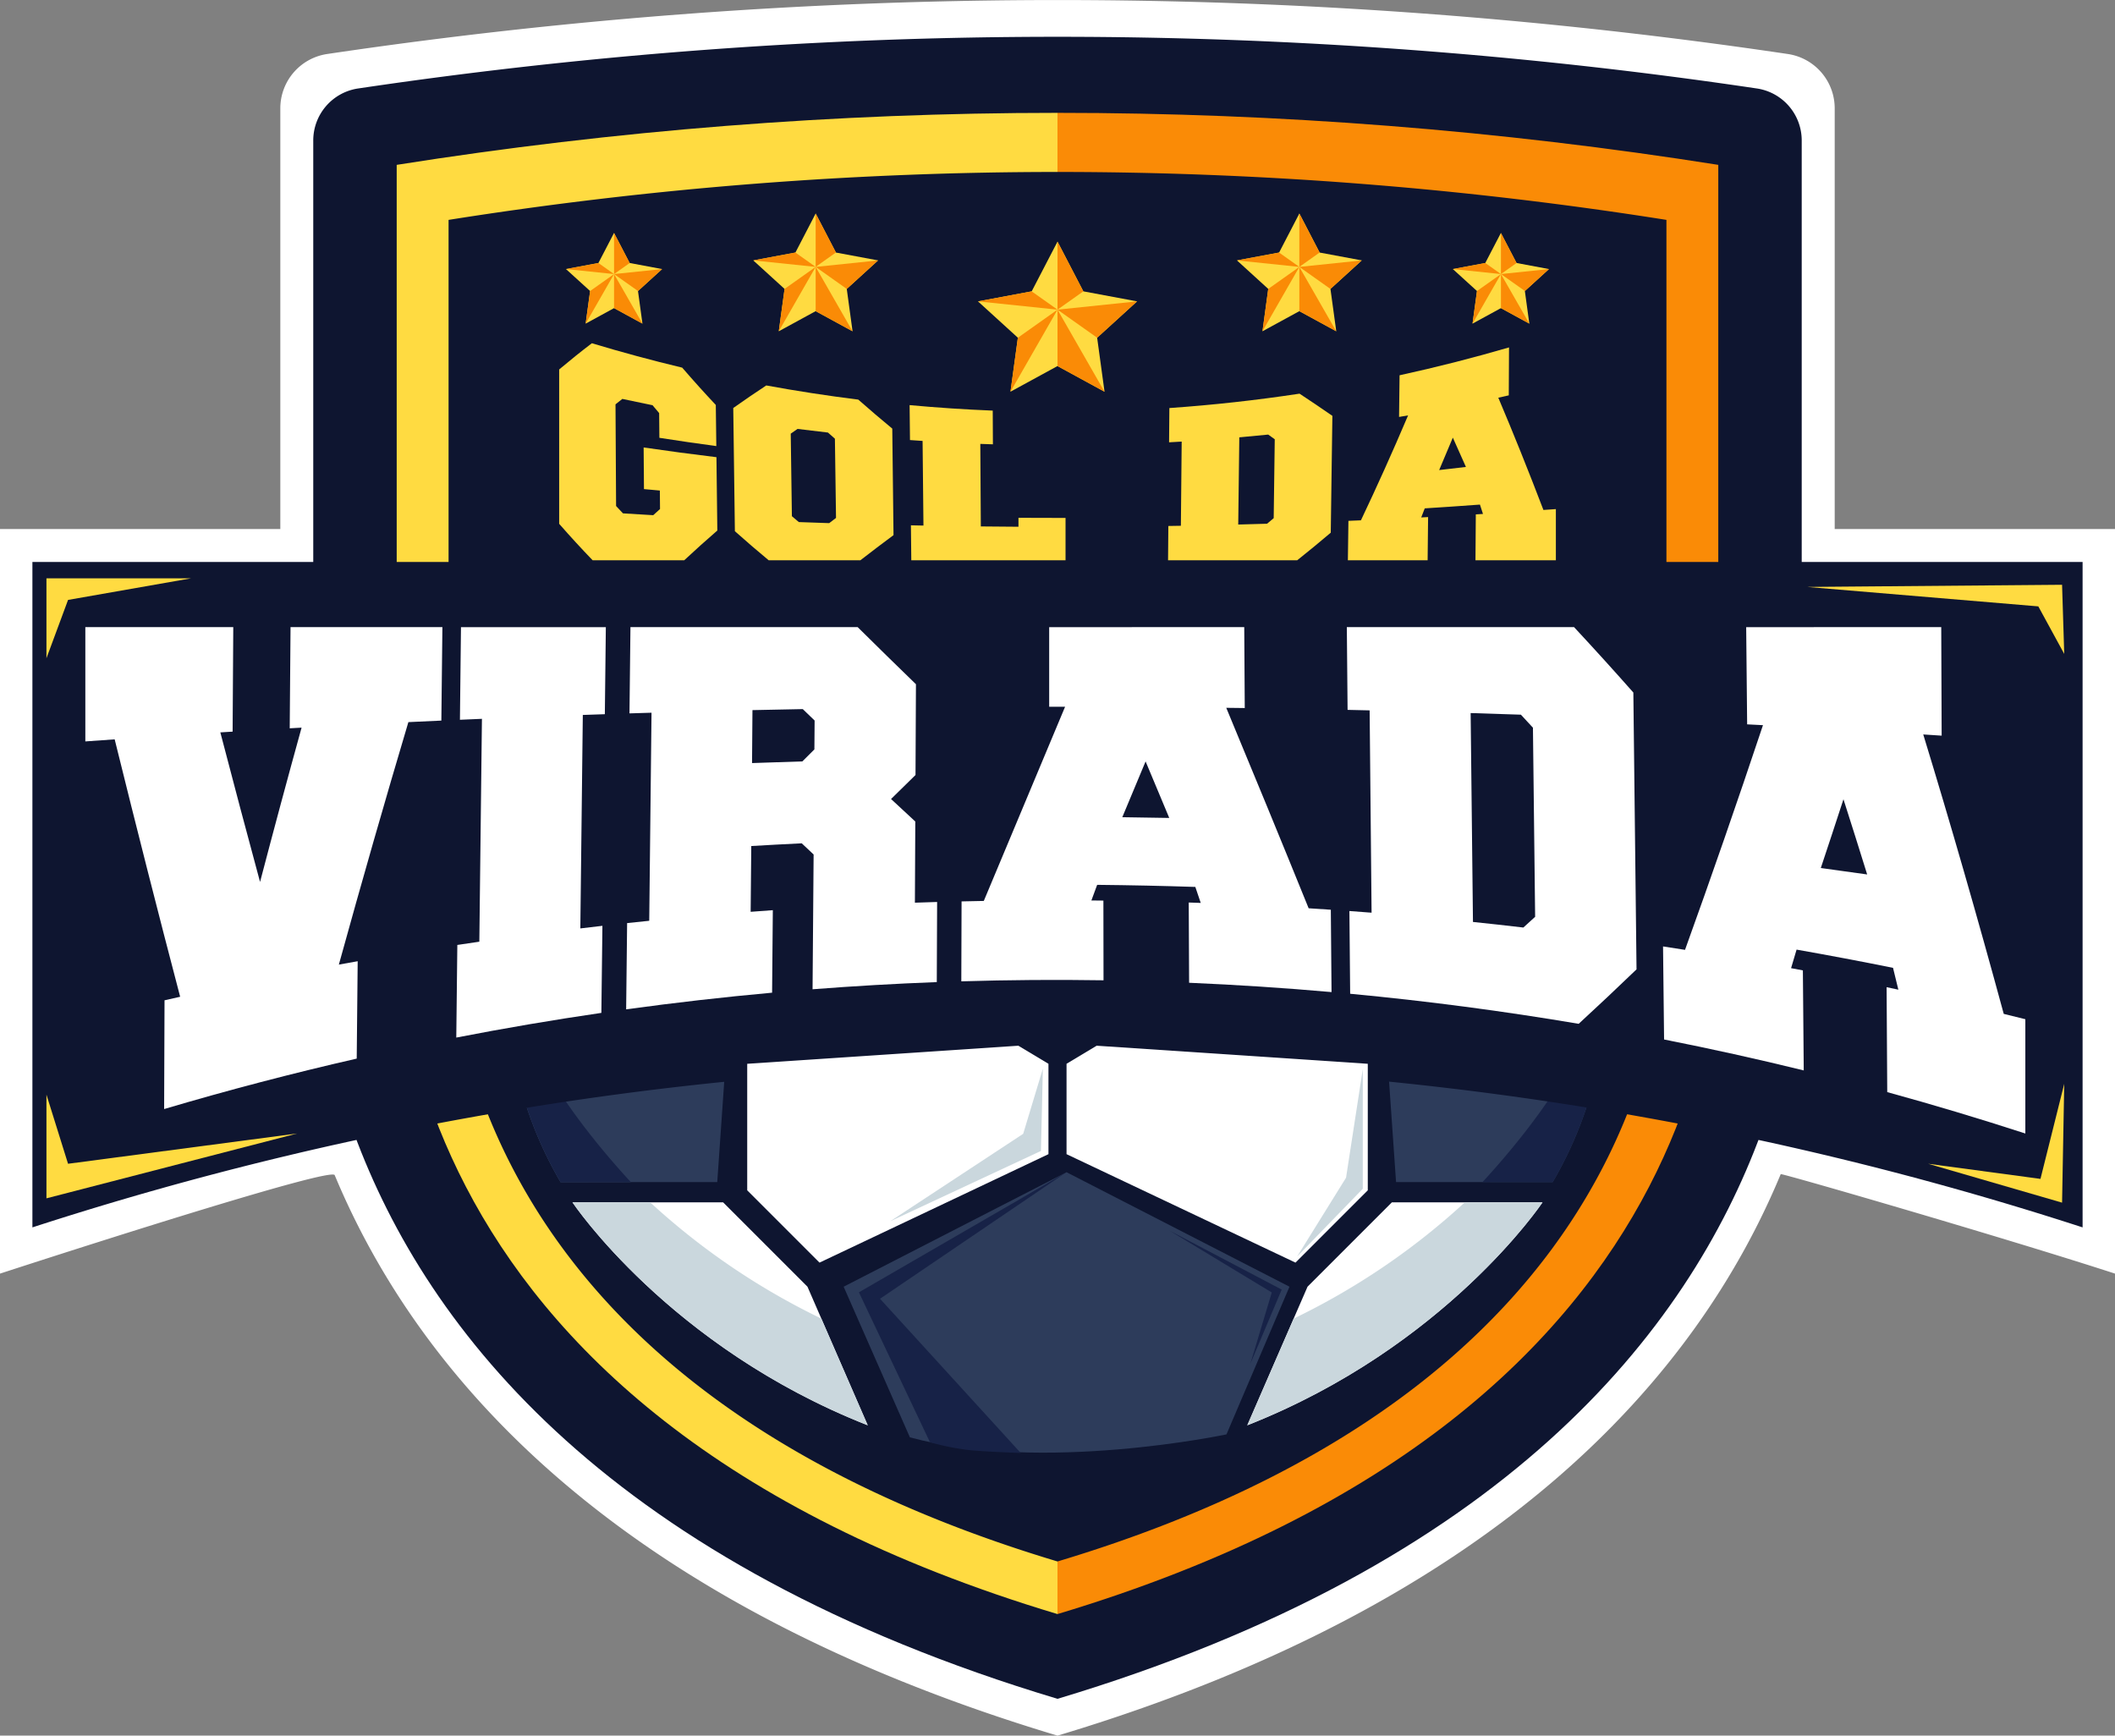 <svg xmlns="http://www.w3.org/2000/svg" xmlns:xlink="http://www.w3.org/1999/xlink" width="243.723" height="200" viewBox="0 0 243.723 200"><rect x="0" y="0" width="243.723" height="200" fill="#808080" stroke="none"/><defs><clipPath id="a"><rect width="243.723" height="200" fill="none"/></clipPath><clipPath id="b"><path d="M595.09,481.942v-75.4a486.758,486.758,0,0,0-152.293,0v75.4c-1.7,14.395-2.41,68.028,76.146,91.6C597.5,549.97,596.791,496.336,595.09,481.942Z" transform="translate(-442.356 -400.548)" fill="none"/></clipPath></defs><g clip-path="url(#a)"><path d="M504.223,409.276h-32.3V360.8a6.327,6.327,0,0,0-5.391-6.26,572.492,572.492,0,0,0-168.338,0,6.327,6.327,0,0,0-5.391,6.26v48.48H260.5v85.8c12.859-4.178,38.2-12.239,38.569-11.349,9.657,23.158,32.244,49.271,83.293,64.591,51.134-15.346,73.711-41.52,83.341-64.707.054-.131,25.661,7.287,38.521,11.465Z" transform="translate(-260.5 -348.315)" fill="#fff"/><path d="M570.968,440.052H411.56a6.06,6.06,0,0,1-6.06-6.06v-56.7a6.058,6.058,0,0,1,5.162-5.995,548.229,548.229,0,0,1,161.2,0,6.058,6.058,0,0,1,5.162,5.995v56.7A6.06,6.06,0,0,1,570.968,440.052Z" transform="translate(-369.402 -361.101)" fill="#0e1530"/><path d="M574.881,665.254h0c-53.973-17.07-116.265-17.07-170.239,0h0S387.072,741.68,489.762,772.5C592.452,741.68,574.881,665.254,574.881,665.254Z" transform="translate(-367.9 -576.736)" fill="#0e1530"/><g transform="translate(45.273 13.004)"><g transform="translate(0 0)" clip-path="url(#b)"><g transform="translate(-113.502 -56.141)"><rect width="190.09" height="303.702" transform="translate(190.09)" fill="#fa8b06"/><rect width="190.09" height="303.702" transform="translate(0)" fill="#ffdb41"/></g></g></g><path d="M607.248,503.618V433.436a448.555,448.555,0,0,0-140.341,0v70.182c-1.567,13.265-2.22,62.689,70.17,84.415C609.468,566.307,608.815,516.883,607.248,503.618Z" transform="translate(-415.216 -408.097)" fill="#0e1530"/><path d="M717.78,471.23l-.852,6.221,5.419-2.956,5.419,2.956-.852-6.221,4.6-4.188-6.19-1.156-2.976-5.731-2.976,5.731-6.19,1.156Z" transform="translate(-600.485 -432.313)" fill="#ffdb41" fill-rule="evenodd"/><path d="M755.418,501.1,750,491.643v6.5Z" transform="translate(-628.138 -455.961)" fill="#fa8b06" fill-rule="evenodd"/><path d="M728.231,501.1l5.42-9.456-4.568,3.235Z" transform="translate(-611.789 -455.961)" fill="#fa8b06" fill-rule="evenodd"/><path d="M713.181,484.331l9.166.952-2.976-2.108Z" transform="translate(-600.485 -449.601)" fill="#fa8b06" fill-rule="evenodd"/><path d="M750,460.156v7.839l2.976-2.108Z" transform="translate(-628.138 -432.313)" fill="#fa8b06" fill-rule="evenodd"/><path d="M759.165,487.817,750,488.77l4.567,3.235Z" transform="translate(-628.138 -453.088)" fill="#fa8b06" fill-rule="evenodd"/><path d="M836.665,455.843,836,460.723l4.251-2.319,4.251,2.319-.669-4.881,3.608-3.285-4.855-.906-2.335-4.5-2.335,4.5-4.855.906Z" transform="translate(-690.518 -422.549)" fill="#ffdb41" fill-rule="evenodd"/><path d="M866.191,479.277l-4.251-7.418v5.1Z" transform="translate(-712.21 -441.103)" fill="#fa8b06" fill-rule="evenodd"/><path d="M844.865,479.275l4.251-7.418-3.583,2.538Z" transform="translate(-699.387 -441.101)" fill="#fa8b06" fill-rule="evenodd"/><path d="M833.057,466.121l7.19.747-2.334-1.654Z" transform="translate(-690.518 -436.112)" fill="#fa8b06" fill-rule="evenodd"/><path d="M861.939,447.158v6.149l2.334-1.654Z" transform="translate(-712.21 -422.551)" fill="#fa8b06" fill-rule="evenodd"/><path d="M869.129,468.855l-7.19.747,3.583,2.538Z" transform="translate(-712.21 -438.846)" fill="#fa8b06" fill-rule="evenodd"/><path d="M935.8,462.844l-.514,3.758,3.273-1.786,3.273,1.786-.514-3.758,2.777-2.53-3.738-.7-1.8-3.461-1.8,3.461-3.738.7Z" transform="translate(-765.6 -429.308)" fill="#ffdb41" fill-rule="evenodd"/><path d="M958.536,480.886l-3.273-5.711V479.1Z" transform="translate(-782.301 -443.593)" fill="#fa8b06" fill-rule="evenodd"/><path d="M942.116,480.884l3.273-5.712-2.759,1.954Z" transform="translate(-772.427 -443.591)" fill="#fa8b06" fill-rule="evenodd"/><path d="M933.026,470.756l5.536.575-1.8-1.273Z" transform="translate(-765.6 -439.75)" fill="#fa8b06" fill-rule="evenodd"/><path d="M955.263,456.156v4.734l1.8-1.273Z" transform="translate(-782.301 -429.308)" fill="#fa8b06" fill-rule="evenodd"/><path d="M960.8,472.86l-5.536.575,2.759,1.954Z" transform="translate(-782.301 -441.855)" fill="#fa8b06" fill-rule="evenodd"/><path d="M612.786,455.843l-.668,4.88,4.251-2.319,4.251,2.319-.668-4.88,3.608-3.285-4.855-.907-2.335-4.5-2.335,4.5-4.855.907Z" transform="translate(-522.375 -422.549)" fill="#ffdb41" fill-rule="evenodd"/><path d="M642.309,479.275l-4.251-7.418v5.1Z" transform="translate(-544.065 -441.101)" fill="#fa8b06" fill-rule="evenodd"/><path d="M620.984,479.273l4.251-7.418-3.583,2.538Z" transform="translate(-531.241 -441.1)" fill="#fa8b06" fill-rule="evenodd"/><path d="M609.179,466.119l7.19.747-2.335-1.654Z" transform="translate(-522.375 -436.111)" fill="#fa8b06" fill-rule="evenodd"/><path d="M638.058,447.156V453.3l2.334-1.654Z" transform="translate(-544.065 -422.549)" fill="#fa8b06" fill-rule="evenodd"/><path d="M645.249,468.856l-7.19.747,3.583,2.538Z" transform="translate(-544.065 -438.847)" fill="#fa8b06" fill-rule="evenodd"/><path d="M525.277,462.844l-.515,3.757,3.273-1.786,3.273,1.786-.514-3.757,2.777-2.53-3.738-.7-1.8-3.461-1.8,3.461-3.738.7Z" transform="translate(-457.275 -429.308)" fill="#ffdb41" fill-rule="evenodd"/><path d="M548.008,480.885l-3.273-5.711V479.1Z" transform="translate(-473.974 -443.593)" fill="#fa8b06" fill-rule="evenodd"/><path d="M531.588,480.883l3.274-5.711-2.759,1.955Z" transform="translate(-464.1 -443.591)" fill="#fa8b06" fill-rule="evenodd"/><path d="M522.5,470.756l5.535.575-1.8-1.273Z" transform="translate(-457.275 -439.75)" fill="#fa8b06" fill-rule="evenodd"/><path d="M544.735,456.156v4.734l1.8-1.273Z" transform="translate(-473.974 -429.308)" fill="#fa8b06" fill-rule="evenodd"/><path d="M550.271,472.861l-5.536.575,2.759,1.954Z" transform="translate(-473.974 -441.855)" fill="#fa8b06" fill-rule="evenodd"/><g transform="translate(59.054 115.57)"><path d="M511.342,833.193c-3.784-4.1-11.209-12.9-13.069-20.651l-.561,5.472a45.259,45.259,0,0,0,5.538,15.18Z" transform="translate(-497.712 -812.542)" fill="#2d3c5b"/><path d="M541.32,917.932l.508.42.886-.42Z" transform="translate(-530.464 -891.695)" fill="#2d3c5b"/></g><g transform="translate(59.065 115.57)"><path d="M521.343,833.193l1.234-17.774s-23.306,1.1-24.261-2.877l-.561,5.472a45.252,45.252,0,0,0,5.538,15.18Z" transform="translate(-497.755 -812.542)" fill="#2d3c5b"/><path d="M541.362,917.932l.508.42.886-.42Z" transform="translate(-530.506 -891.695)" fill="#2d3c5b"/></g><g transform="translate(59.065 115.57)"><path d="M511.385,833.193c-3.784-4.1-11.209-12.9-13.069-20.651l-.561,5.472a45.252,45.252,0,0,0,5.538,15.18Z" transform="translate(-497.755 -812.542)" fill="#172247"/><path d="M541.362,917.932l.508.42.886-.42Z" transform="translate(-530.506 -891.695)" fill="#172247"/></g><g transform="translate(159.641 115.57)"><path d="M902.989,833.193l-1.234-17.774s23.306,1.1,24.261-2.877l.561,5.472a45.252,45.252,0,0,1-5.538,15.18Z" transform="translate(-901.755 -812.542)" fill="#2d3c5b"/><path d="M953.651,917.932l-.508.42-.886-.42Z" transform="translate(-939.685 -891.695)" fill="#2d3c5b"/></g><g transform="translate(170.833 115.57)"><path d="M946.712,833.193c3.784-4.1,11.209-12.9,13.069-20.651l.561,5.472a45.252,45.252,0,0,1-5.538,15.18Z" transform="translate(-946.712 -812.542)" fill="#172247"/><path d="M953.651,917.932l-.508.42-.886-.42Z" transform="translate(-950.877 -891.695)" fill="#172247"/></g><g transform="translate(3.734 64.761)"><path d="M511.755,685.129a382.266,382.266,0,0,0-236.255,0V608.452H511.755Z" transform="translate(-275.5 -608.452)" fill="#0e1530"/></g><path d="M780.566,857.35l8.331-8.331v-14.58l-31.243-2.083-3.471,2.083v10.414Z" transform="translate(-631.28 -711.853)" fill="#fff"/><path d="M614.707,857.35l-8.331-8.331v-14.58l31.243-2.083,3.471,2.083v10.414Z" transform="translate(-520.27 -711.853)" fill="#fff"/><g transform="translate(64.436 39.553)"><g transform="translate(0 0)"><path d="M537.454,520.324q.052,4.226.1,8.452-1.905,1.646-3.814,3.426H523.185q-1.935-2.006-3.856-4.2V510.214q1.887-1.588,3.769-3.021,5.173,1.56,10.409,2.813,1.931,2.24,3.872,4.3l.059,4.738q-3.288-.439-6.562-.953-.013-1.425-.026-2.85-.382-.449-.763-.906-1.744-.35-3.482-.726-.392.31-.784.626.033,5.857.067,11.715.4.428.794.847,1.742.109,3.485.21.392-.358.784-.71-.01-1.064-.02-2.129-.915-.081-1.83-.166-.019-2.4-.038-4.8Q533.248,519.817,537.454,520.324Z" transform="translate(-519.329 -507.193)" fill="#ffdb41"/><path d="M599.913,529.319q1.9-1.345,3.806-2.6,5.279.969,10.6,1.631,1.96,1.727,3.919,3.342.072,6.138.143,12.276-1.914,1.418-3.823,2.9H604q-1.95-1.616-3.9-3.353Q600.005,536.415,599.913,529.319Zm11.714,3.538q-.4-.352-.8-.71-1.754-.2-3.505-.419-.393.271-.785.546.066,4.756.133,9.512.4.341.8.677,1.749.065,3.5.122.393-.3.785-.6Z" transform="translate(-579.852 -521.855)" fill="#ffdb41"/><path d="M689.695,540.309q.03,4.756.059,9.511,2.168.024,4.337.036,0-.515,0-1.03,2.712.019,5.425.015,0,2.439,0,4.877H681.742q-.022-2.013-.044-4.026l1.445.029q-.049-4.877-.1-9.754-.726-.047-1.452-.1-.022-2.013-.044-4.026,4.783.44,9.58.633l.02,3.884Q690.423,540.336,689.695,540.309Z" transform="translate(-641.164 -528.71)" fill="#ffdb41"/><path d="M801.322,532.19q7.521-.523,15-1.657,1.9,1.249,3.785,2.557-.094,6.731-.187,13.461-1.933,1.643-3.865,3.18H801.17l.034-3.951,1.445-.024.092-9.7q-.727.044-1.453.083Q801.3,534.166,801.322,532.19Zm7.935,13.423q1.661-.043,3.321-.092.383-.319.766-.642.061-4.546.122-9.091l-.752-.54q-1.665.171-3.333.318Q809.32,540.589,809.257,545.613Z" transform="translate(-731.005 -524.722)" fill="#ffdb41"/><path d="M902.976,509.131q-.013,2.762-.027,5.524-.6.136-1.208.269c1.717,4.047,3.446,8.345,5.2,12.937l1.434-.1v5.9H899.11l.04-5.291.826-.05q-.176-.541-.351-1.077-3.177.233-6.359.435-.2.525-.407,1.045l.792-.042q-.027,2.49-.054,4.98h-9.19q.031-2.273.063-4.545l1.441-.061c1.816-3.823,3.63-7.839,5.435-12.091l-1.041.177.059-4.8Q896.71,510.957,902.976,509.131Zm-8.049,14.132q1.543-.174,3.083-.36-.755-1.717-1.508-3.375Q895.716,521.427,894.927,523.263Z" transform="translate(-793.52 -508.649)" fill="#ffdb41"/></g></g><path d="M525.5,904.865s11.109,16.663,34.02,25.688l-6.943-15.969-9.72-9.72Z" transform="translate(-459.528 -766.311)" fill="#fff"/><path d="M871.868,904.865s-11.109,16.663-34.02,25.688l6.943-15.969,9.72-9.72Z" transform="translate(-694.117 -766.311)" fill="#fff"/><path d="M534.454,904.865H525.5s11.109,16.663,34.02,25.688l-5.345-12.295A81.147,81.147,0,0,1,534.454,904.865Z" transform="translate(-459.528 -766.311)" fill="#cad7dd"/><path d="M843.194,918.259l-5.346,12.295c22.911-9.026,34.02-25.688,34.02-25.688h-8.954A81.149,81.149,0,0,1,843.194,918.259Z" transform="translate(-694.117 -766.311)" fill="#cad7dd"/><path d="M658.634,921.469,651,904.112l25.688-13.191,25.689,13.191-7.261,17.017S673.908,925.635,658.634,921.469Z" transform="translate(-553.782 -755.839)" fill="#2d3c5b"/><path d="M666.268,922.047,658.08,904.77l23.9-13.832-21.469,14.575,16.216,17.771s-4.663-.166-6.1-.352A28.941,28.941,0,0,1,666.268,922.047Z" transform="translate(-559.102 -755.851)" fill="#172247"/><g transform="translate(9.836 72.268)"><path d="M324.926,650.185l-1.367.076q.047-5.829.094-11.658h17.5q-.06,5.384-.12,10.769-1.9.086-3.8.176-4.02,13.489-8.012,27.942,1.084-.2,2.17-.388-.055,5.611-.111,11.221-11.163,2.549-22.193,5.813.023-6.267.046-12.533.9-.205,1.8-.407-3.737-14.238-7.546-29.663-1.691.118-3.381.239V638.6h17.048q-.038,6.022-.075,12.044l-1.416.087q2.3,8.824,4.577,17.236Q322.524,658.872,324.926,650.185Z" transform="translate(-300.009 -638.603)" fill="#fff"/><path d="M488.425,683.054q-8.384,1.226-16.719,2.846.061-5.338.121-10.674,1.267-.191,2.535-.374.148-12.842.3-25.683l-2.536.109q.061-5.337.121-10.674h16.693q-.058,5.016-.115,10.032l-2.539.086q-.143,12.3-.286,24.6,1.272-.151,2.545-.3Q488.483,678.039,488.425,683.054Z" transform="translate(-428.962 -638.603)" fill="#fff"/><path d="M564.681,671.407q1.277-.1,2.555-.187-.042,4.754-.084,9.507-8.425.763-16.818,1.921.056-4.97.112-9.941,1.274-.136,2.548-.266.132-11.988.264-23.977l-2.54.077q.056-4.97.112-9.941h26.182q3.352,3.32,6.717,6.581-.025,5.231-.05,10.461-1.409,1.377-2.819,2.767,1.4,1.3,2.794,2.592-.023,4.677-.045,9.355,1.28-.045,2.56-.082-.019,4.616-.038,9.232-7.163.271-14.315.826.061-7.766.121-15.531l-1.368-1.287q-2.909.141-5.817.311Q564.716,667.618,564.681,671.407Zm.159-17.14q2.9-.106,5.8-.193.693-.693,1.386-1.382.013-1.664.026-3.328-.682-.657-1.363-1.317-2.9.053-5.8.118Q564.869,651.216,564.841,654.268Z" transform="translate(-488.015 -638.603)" fill="#fff"/><path d="M738.073,638.6q.03,4.663.059,9.325L736,647.9c3.147,7.572,6.312,15.249,9.494,23.1q1.278.081,2.556.168.041,4.745.082,9.49-8.2-.724-16.413-1.074l-.042-9.248,1.382.048-.623-1.844q-5.655-.185-11.313-.24l-.664,1.8,1.383.014q.008,4.592.015,9.184-8.194-.126-16.388.12.015-4.606.03-9.211,1.28-.03,2.561-.053c3.143-7.506,6.266-14.942,9.367-22.374h-1.832q0-4.587,0-9.174Zm-14.054,21.906q2.707.031,5.413.085-1.366-3.267-2.727-6.514Q725.365,657.3,724.019,660.509Z" transform="translate(-604.528 -638.603)" fill="#fff"/><path d="M883.927,638.6h26.182q3.417,3.672,6.835,7.539.183,15.949.366,31.9-3.329,3.207-6.666,6.275-13.115-2.217-26.334-3.463-.043-4.767-.087-9.535,1.278.094,2.555.194-.112-11.658-.223-23.316l-2.542-.057Q883.97,643.37,883.927,638.6Zm14.535,33.976q2.9.3,5.806.643.679-.616,1.358-1.236-.127-10.9-.253-21.792-.694-.753-1.388-1.5-2.894-.1-5.791-.187Q898.328,660.542,898.462,672.579Z" transform="translate(-738.56 -638.603)" fill="#fff"/><path d="M1062.354,638.6q.024,6.253.048,12.507l-2.122-.138q4.693,15.331,9.276,32.2,1.245.3,2.489.615v13.17q-7.915-2.572-15.914-4.77l-.073-12.093,1.354.289q-.308-1.263-.615-2.518-5.544-1.117-11.113-2.1-.318,1.072-.635,2.138l1.36.256q.05,5.764.1,11.528-8.015-1.968-16.094-3.564-.06-5.362-.12-10.724,1.266.194,2.532.395c2.991-8.292,5.982-16.9,8.984-25.892l-1.824-.094q-.055-5.6-.111-11.2Zm-13.879,27.76q2.673.361,5.343.743-1.362-4.39-2.732-8.665Q1049.778,662.455,1048.475,666.363Z" transform="translate(-848.49 -638.603)" fill="#fff"/></g><path d="M282,855v11.95l28.878-7.469-26.389,3.485Z" transform="translate(-276.648 -728.86)" fill="#ffdb41"/><path d="M1097,619.249l29.376-.249.249,7.966-2.987-5.477Z" transform="translate(-888.752 -551.613)" fill="#ffdb41"/><path d="M282,625.211V616h16.68l-14.19,2.49Z" transform="translate(-276.648 -549.359)" fill="#ffdb41"/><path d="M1153,859.211l15.435,4.481.249-13.692-2.739,10.954Z" transform="translate(-930.811 -725.105)" fill="#ffdb41"/><path d="M811.175,933.294l3.611-8.552-12.924-6.795,11.783,7.127Z" transform="translate(-667.09 -776.136)" fill="#172247"/><path d="M860.892,864.77l7.574-7.82V843.157l-1.93,12.522Z" transform="translate(-711.424 -719.965)" fill="#cad7dd"/><path d="M672.589,860.555l17.365-8.1.219-9.485-2.266,7.511Z" transform="translate(-569.999 -719.826)" fill="#cad7dd"/></g></svg>